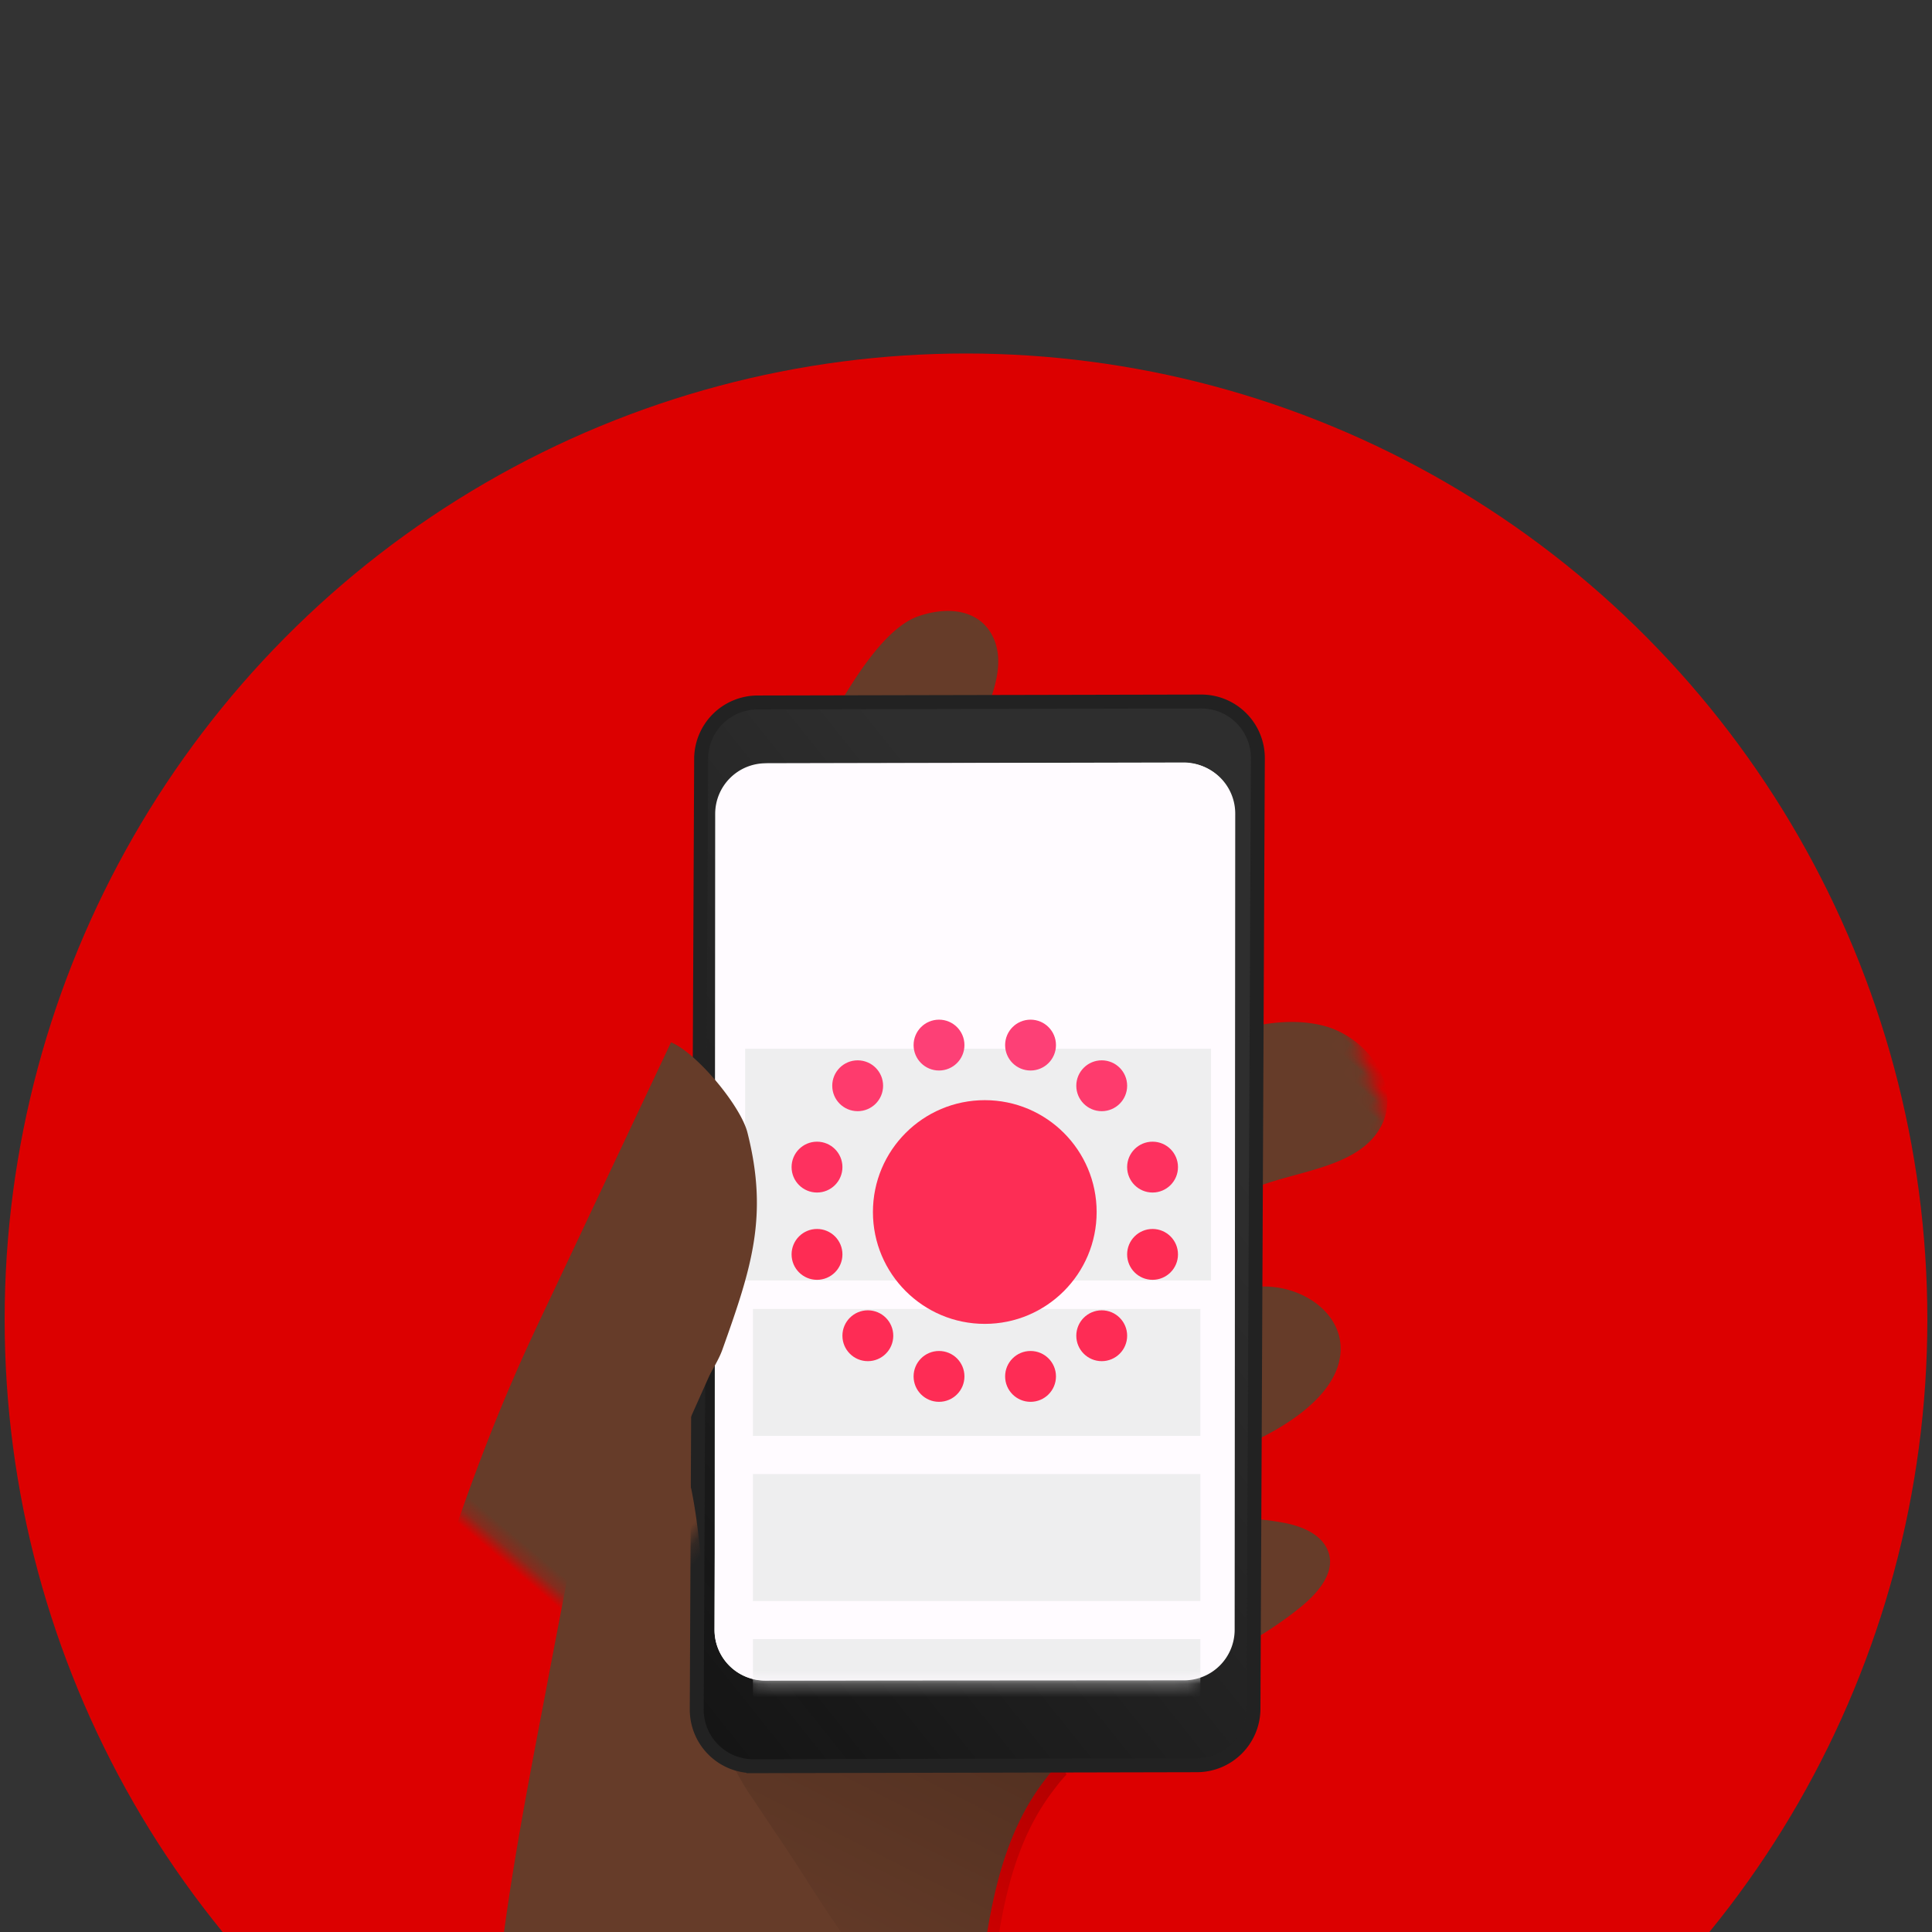 <svg width="144" height="144" xmlns="http://www.w3.org/2000/svg" xmlns:xlink="http://www.w3.org/1999/xlink"><rect width="100%" height="100%" fill="#333333" stroke="none"/><defs><linearGradient x1="-8.335%" y1="66.102%" x2="438.008%" y2="-77.821%" id="c"><stop stop-color="#010101" stop-opacity="0" offset="0%"/><stop stop-color="#010101" offset="95%"/></linearGradient><linearGradient x1="67.486%" y1="23.805%" x2="-27.707%" y2="166.508%" id="d"><stop stop-color="#010101" stop-opacity="0" offset="0%"/><stop stop-color="#010101" offset="100%"/></linearGradient><ellipse id="a" cx="72" cy="72.348" rx="71.654" ry="72"/><path d="M57.073 30.89l31.221-.021a3.77 3.77 0 013.773 3.772l-.043 60.834a3.77 3.77 0 01-3.767 3.767l-31.221.021a3.77 3.77 0 01-3.773-3.772l.043-60.833a3.77 3.77 0 013.767-3.768z" id="e"/></defs><g fill="none" fill-rule="evenodd"><g transform="translate(0 26)"><ellipse fill="#DC0000" opacity=".298" cx="72" cy="72.348" rx="55.038" ry="55.304"/><ellipse fill="#DC0000" opacity=".497" cx="72.519" cy="72.87" rx="38.942" ry="39.13"/><mask id="b" fill="#fff"><use xlink:href="#a"/></mask><use fill="#DC0000" opacity=".148" xlink:href="#a"/><path d="M141.565 64.821c-1.679 3.146-6.708 2.79-8.901 5.54-.952 1.178-1.2 2.79-1.41 4.297-.974 7.032-1.983 14.043-2.984 21.054 2.743 1.667 5.593 3.488 7.003 6.369 1.411 2.881.515 6.976-2.525 8.03-3.286 1.046-6.298-1.912-9.232-3.712-3.42-2.148-8.823-2.386-10.756 1.158 1.933 1.13 3.915 2.337 5.191 4.186 1.277 1.849 1.658 4.507.268 6.278-2.031 2.498-6.002 1.689-9.014.454-3.011-1.235-6.623-2.553-9.232-.614a18.896 18.896 0 014.972 5.693c.755 1.29 1.298 2.95.459 4.185-.84 1.235-2.688 1.235-4.232.963-7.138-1.312-13.606-6.041-20.771-6.362a10.19 10.19 0 00-1.305 0c-7.413.216-13.521 5.4-19.904 9.16-.252.158-.513.3-.783.425a55.667 55.667 0 01-15.587 6.125c-2.857.649-5.706.188-8.5 1.019-3.18.941-5.783 2.957-8.364 5.022-7.552 6.103-28.92 21.381-35.547 28.495-1.997-7.66-5.882-16.04-7.8-22.025-1.735-5.412-1.64-8.353-1.097-16.273 1.869-.803 17.085-10.49 17.247-10.595a4127.838 4127.838 0 0122.21-13.003 5.673 5.673 0 011.792-.803c2.066-.349 3.64 1.584 4.725 3.412 3.64-5.24 8.852-9.376 14.205-12.864 5.918-3.921 12.139-7.36 18.338-10.827 5.7-3.196 11.426-6.363 17.132-9.565 6.348-3.488 12.787-7.088 19.657-9.557 5.868-2.093 12.033-3.384 17.788-5.776 5.868-2.393 9.994-4.674 16.222-5.693 2.42-.377 6.348-.886 8.421.349 2.074 1.235 3.428 3.3 2.314 5.455z" fill="#663C29" fill-rule="nonzero" mask="url(#b)" transform="rotate(-50 61.565 115.586)"/><path d="M80.729 112.483c-.434 1.7-2.618 2.335-4.424 2.556-.462.15-.842.49-1.05.936a9.805 9.805 0 00-1.295 0c-7.356.221-13.418 5.526-19.752 9.375-.25.162-.51.308-.777.436-.567-1.864-.54-7.198 3.31-19.458.7-2.142 1.484-4.998 2.1-7.069.36-1.37.886-2.69 1.568-3.927 2.407-3.803 6.115-6.557 10.401-7.726a2.97 2.97 0 012.422.079c.812.492.917 1.62.651 2.506-.266.885-.84 1.67-1.134 2.556-1.21 3.32 1.4 6.648 3.423 9.59a36.383 36.383 0 014.123 7.647c.395.767.547 1.64.434 2.5z" fill="url(#c)" fill-rule="nonzero" mask="url(#b)" transform="rotate(-50 66.965 106.586)"/><path d="M56.418 26.378l33.06-.112a4.217 4.217 0 014.232 4.232l-.24 70.85a4.217 4.217 0 01-4.203 4.202l-33.06.113a4.217 4.217 0 01-4.232-4.232l.24-70.85a4.217 4.217 0 014.203-4.203z" fill="#2E2E2E" fill-rule="nonzero" mask="url(#b)" transform="rotate(.07 72.842 65.964)"/><path d="M56.418 26.378l33.06-.112a4.217 4.217 0 014.232 4.232l-.24 70.85a4.217 4.217 0 01-4.203 4.202l-33.06.113a4.217 4.217 0 01-4.232-4.232l.24-70.85a4.217 4.217 0 014.203-4.203z" stroke="#222" stroke-width="1.038" fill="url(#d)" fill-rule="nonzero" mask="url(#b)" transform="rotate(.07 72.842 65.964)"/><path d="M57.254 30.917l30.91-.105a3.77 3.77 0 013.782 3.783l-.206 60.808a3.77 3.77 0 01-3.757 3.757l-30.91.105a3.77 3.77 0 01-3.782-3.783l.206-60.808a3.77 3.77 0 013.757-3.757z" fill="#FFFBFF" fill-rule="nonzero" mask="url(#b)" transform="rotate(.07 72.619 65.039)"/><mask id="f" fill="#fff"><use xlink:href="#e"/></mask><use fill="#FFFBFF" fill-rule="nonzero" xlink:href="#e"/><path fill="#EEEEEF" mask="url(#f)" d="M56.119 71.562h33.349v9.464H56.119zM56.119 83.866h33.349v9.464H56.119zM56.119 96.169h33.349v9.464H56.119z"/><rect fill="#EEEEEF" mask="url(#f)" x="55.166" y="41.277" width="34.302" height="5.679" rx="1.657"/><rect fill="#EEEEEF" mask="url(#f)" x="55.166" y="32.796" width="34.302" height="5.679" rx="1.657"/><path fill="#EEEEEF" mask="url(#f)" d="M55.539 52.167h34.725v17.272H55.539z"/><path d="M30.206 94.719a79.813 79.813 0 0111.141-5.264c7.26-2.96 14.525-5.934 22.044-8.156 2.286-.69 4.586-1.283 6.886-1.883l19.885-5.23c.626 1.952-.285 7.012-1.488 8.682-3.753 5.21-7.53 6.726-13.615 8.98-1.723.635-5.161.629-6.624 1.753a17.542 17.542 0 00-2.814 3.153c-4.396 5.52-10.832 9.722-13.364 16.27-.851 2.173-1.245 4.546-2.504 6.513-1.407 2.16-3.658 3.595-5.86 4.954-8.44 5.237-17.134 10.529-26.84 12.957a6.527 6.527 0 01-3.56.166 6.775 6.775 0 01-2.855-2.298c-2.588-2.987-5.38-5.899-7.793-9.024-2.322-3.016-1.21-4.906 1.146-7.48a223.28 223.28 0 0116.958-17.014 64.77 64.77 0 019.257-7.08z" fill="#663C29" fill-rule="nonzero" mask="url(#f)" transform="rotate(-50 45.965 105.986)"/></g><path d="M51.611 80.845c.123-.174.347-.298.672-.371.326-.074.652-.074.977 0l-.009 8.179-.015 13.07-1.93 4.316.305-25.194z" fill="#663C29"/><g transform="translate(59 76)"><circle fill="#FD2D55" cx="14.4" cy="14.337" r="8.337"/><circle fill="#FD4076" cx="10.989" cy="1.895" r="1.895"/><circle fill="#FE3B6D" cx="4.926" cy="4.926" r="1.895"/><circle fill="#FE3B6D" cx="23.116" cy="4.926" r="1.895"/><circle fill="#FE315F" cx="1.895" cy="10.989" r="1.895"/><circle fill="#FE315F" cx="26.905" cy="10.989" r="1.895"/><circle fill="#FE2C54" cx="1.895" cy="17.495" r="1.895"/><circle fill="#FE2C54" cx="26.905" cy="17.495" r="1.895"/><circle fill="#FE2C55" cx="5.684" cy="23.558" r="1.895"/><circle fill="#FE2C55" cx="23.116" cy="23.558" r="1.895"/><circle fill="#FE2C55" cx="10.989" cy="26.589" r="1.895"/><circle fill="#FE2C55" cx="17.811" cy="26.589" r="1.895"/><circle fill="#FD4076" cx="17.811" cy="1.895" r="1.895"/></g></g></svg>